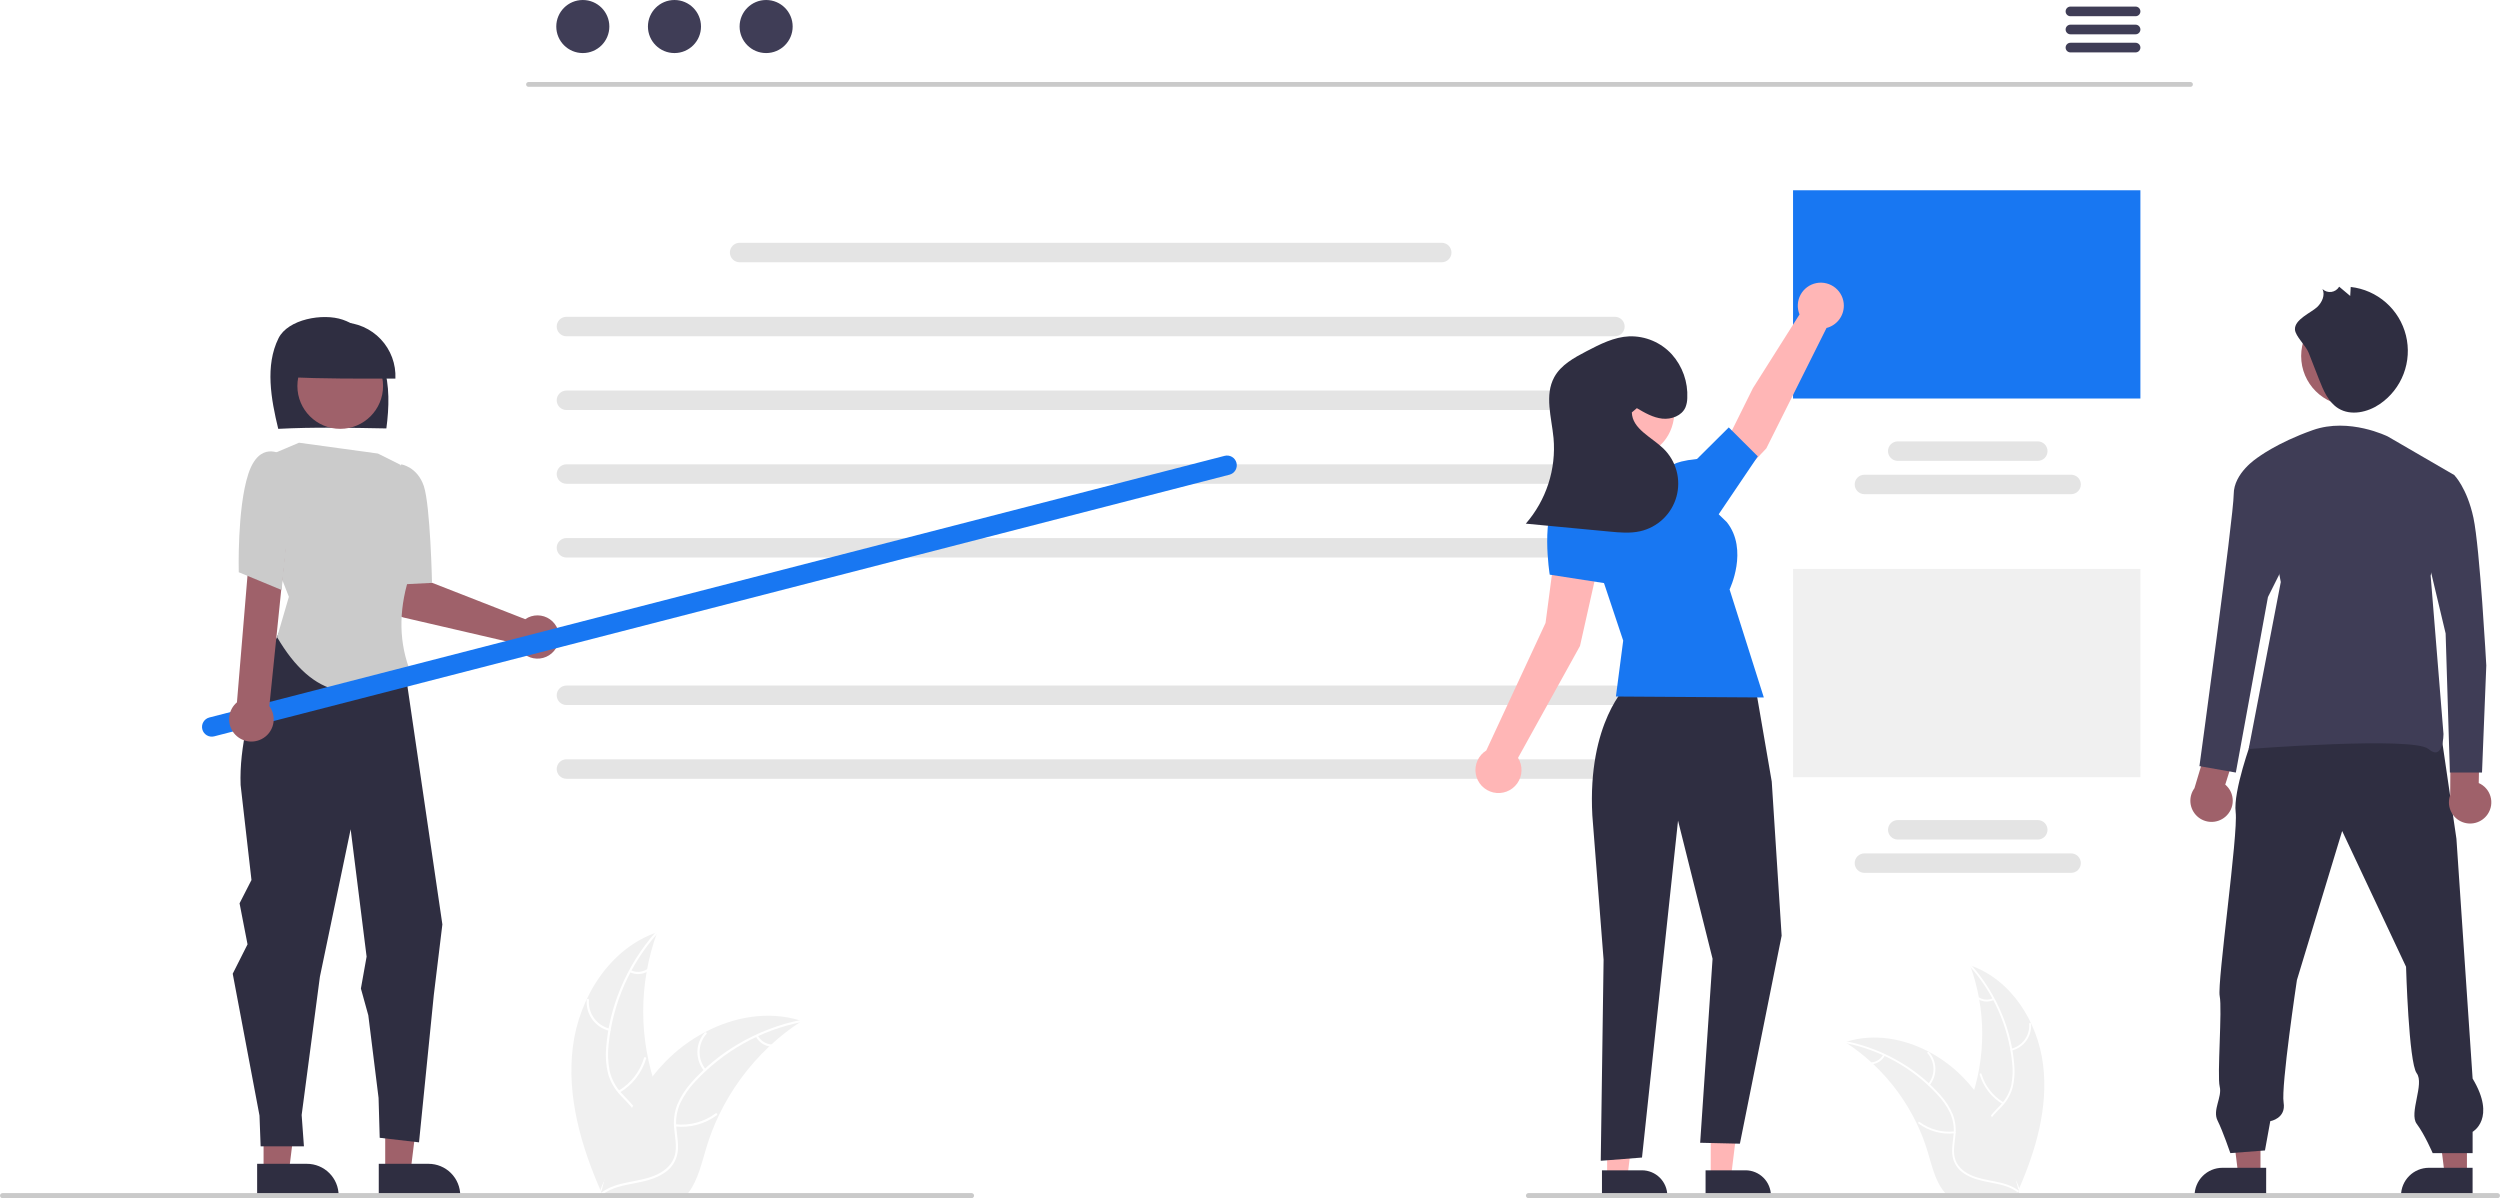 <svg width="1206" height="578" viewBox="0 0 1206 578" fill="none" xmlns="http://www.w3.org/2000/svg">
<rect x="0" y="0" width="1206" height="578" fill="#808080" stroke="none"/>
<g clip-path="url(#clip0_308_236)">
<rect width="1206" height="578" fill="white"/>
<path d="M276.328 505.117C279.311 481.133 294.176 457.501 317.051 449.696C308.029 474.383 308.031 501.464 317.056 526.149C320.571 535.657 325.471 545.865 322.164 555.447C320.107 561.41 315.075 565.971 309.449 568.824C303.823 571.676 297.58 573.035 291.415 574.367L290.201 575.371C280.414 553.272 273.345 529.101 276.328 505.117Z" fill="#F0F0F0"/>
<path d="M317.277 450.15C303.956 465.075 295.677 483.818 293.615 503.716C293.095 507.992 293.252 512.323 294.081 516.55C295.021 520.641 297.04 524.406 299.928 527.454C302.563 530.349 305.595 533.005 307.48 536.491C308.419 538.29 308.967 540.266 309.088 542.291C309.209 544.316 308.901 546.344 308.183 548.242C306.519 553.017 303.237 556.908 299.896 560.603C296.186 564.705 292.268 568.907 290.691 574.345C290.5 575.004 289.489 574.669 289.68 574.011C292.423 564.549 301.608 559.175 305.989 550.654C308.033 546.677 308.89 542.061 306.974 537.863C305.299 534.193 302.175 531.451 299.482 528.542C296.621 525.611 294.522 522.023 293.367 518.094C292.326 513.923 292.002 509.605 292.409 505.325C293.173 495.676 295.449 486.206 299.154 477.264C303.326 467.034 309.217 457.594 316.573 449.351C317.028 448.841 317.73 449.643 317.277 450.15L317.277 450.15Z" fill="white"/>
<path d="M293.902 497.27C290.61 496.471 287.709 494.528 285.718 491.788C283.727 489.047 282.774 485.689 283.031 482.311C283.085 481.628 284.15 481.68 284.095 482.364C283.85 485.509 284.738 488.638 286.597 491.185C288.457 493.733 291.166 495.533 294.235 496.258C294.902 496.417 294.565 497.428 293.902 497.27Z" fill="white"/>
<path d="M298.399 526.162C304.344 522.612 308.733 516.952 310.69 510.31C310.883 509.652 311.895 509.987 311.702 510.644C309.652 517.552 305.073 523.433 298.878 527.113C298.287 527.463 297.811 526.51 298.399 526.162Z" fill="white"/>
<path d="M304.314 468.043C305.523 468.618 306.856 468.883 308.193 468.815C309.53 468.747 310.83 468.348 311.974 467.654C312.56 467.297 313.036 468.25 312.454 468.606C311.185 469.367 309.75 469.805 308.273 469.884C306.795 469.962 305.322 469.677 303.98 469.055C303.849 469.007 303.74 468.91 303.677 468.785C303.615 468.66 303.602 468.516 303.641 468.382C303.686 468.248 303.782 468.138 303.908 468.074C304.034 468.011 304.18 468 304.314 468.043V468.043Z" fill="white"/>
<path d="M386.777 492.535C386.417 492.768 386.058 493.002 385.698 493.245C380.88 496.413 376.328 499.967 372.086 503.872C371.753 504.168 371.42 504.474 371.097 504.78C360.977 514.296 352.713 525.609 346.723 538.142C344.344 543.132 342.349 548.295 340.753 553.588C338.55 560.897 336.743 568.997 332.383 574.975C331.935 575.604 331.448 576.205 330.926 576.773H291.52C291.43 576.728 291.34 576.692 291.25 576.647L289.677 576.719C289.74 576.441 289.812 576.153 289.875 575.874C289.911 575.712 289.956 575.551 289.992 575.389C290.018 575.281 290.046 575.173 290.064 575.074C290.072 575.038 290.082 575.002 290.09 574.975C290.108 574.876 290.135 574.786 290.153 574.697C290.549 573.087 290.957 571.478 291.376 569.869C291.376 569.86 291.376 569.86 291.385 569.851C294.464 557.558 298.991 545.674 304.871 534.447C305.051 534.115 305.231 533.773 305.429 533.44C308.151 528.471 311.275 523.732 314.77 519.272C316.691 516.836 318.735 514.498 320.893 512.268C326.479 506.518 332.935 501.682 340.025 497.938C354.158 490.476 370.521 487.617 385.626 492.175C386.012 492.292 386.39 492.409 386.777 492.535Z" fill="#F0F0F0"/>
<path d="M386.688 493.035C367.065 496.932 349.169 506.913 335.542 521.559C332.552 524.66 330.07 528.213 328.187 532.087C326.474 535.92 325.82 540.141 326.29 544.313C326.651 548.211 327.472 552.157 326.879 556.075C326.546 558.077 325.793 559.985 324.67 561.675C323.548 563.365 322.081 564.798 320.365 565.881C316.161 568.691 311.198 569.823 306.306 570.762C300.874 571.803 295.216 572.799 290.682 576.192C290.133 576.603 289.527 575.727 290.076 575.316C297.963 569.414 308.532 570.652 317.161 566.485C321.187 564.541 324.651 561.372 325.649 556.867C326.521 552.927 325.678 548.857 325.279 544.913C324.76 540.851 325.243 536.723 326.688 532.89C328.368 528.933 330.709 525.29 333.611 522.118C340.03 514.873 347.549 508.682 355.892 503.773C365.382 498.117 375.77 494.126 386.606 491.973C387.277 491.84 387.354 492.903 386.688 493.035V493.035Z" fill="white"/>
<path d="M339.652 516.585C337.505 513.965 336.359 510.667 336.419 507.281C336.479 503.894 337.741 500.639 339.98 498.097C340.434 497.584 341.253 498.266 340.797 498.78C338.708 501.143 337.533 504.176 337.484 507.329C337.435 510.483 338.514 513.551 340.528 515.978C340.965 516.506 340.087 517.11 339.652 516.585V516.585Z" fill="white"/>
<path d="M325.847 542.36C332.731 543.105 339.644 541.229 345.206 537.104C345.756 536.695 346.362 537.571 345.812 537.979C340.016 542.261 332.819 544.2 325.657 543.409C324.974 543.333 325.168 542.285 325.847 542.36V542.36Z" fill="white"/>
<path d="M365.564 499.518C366.183 500.704 367.088 501.719 368.196 502.469C369.305 503.22 370.582 503.684 371.914 503.819C372.598 503.886 372.403 504.934 371.724 504.867C370.253 504.711 368.843 504.197 367.616 503.37C366.39 502.544 365.384 501.429 364.688 500.124C364.612 500.007 364.584 499.865 364.609 499.727C364.634 499.589 364.71 499.466 364.823 499.383C364.939 499.303 365.082 499.273 365.221 499.298C365.36 499.323 365.483 499.402 365.564 499.518V499.518Z" fill="white"/>
<path d="M985.583 513.599C983.004 492.864 970.153 472.434 950.378 465.687C958.177 487.028 958.175 510.441 950.373 531.781C947.334 540.001 943.098 548.826 945.957 557.11C947.735 562.264 952.086 566.208 956.949 568.674C961.813 571.14 967.21 572.315 972.54 573.467L973.589 574.334C982.05 555.229 988.162 534.333 985.583 513.599Z" fill="#F0F0F0"/>
<path d="M950.181 466.079C961.698 478.982 968.856 495.185 970.638 512.388C971.088 516.084 970.952 519.829 970.235 523.483C969.422 527.02 967.676 530.275 965.18 532.909C962.902 535.412 960.281 537.709 958.651 540.722C957.84 542.277 957.366 543.986 957.261 545.736C957.156 547.487 957.423 549.24 958.043 550.881C959.482 555.009 962.319 558.373 965.208 561.567C968.415 565.113 971.802 568.746 973.165 573.447C973.33 574.017 974.205 573.727 974.04 573.158C971.668 564.979 963.727 560.333 959.941 552.966C958.174 549.528 957.432 545.537 959.089 541.908C960.537 538.735 963.237 536.365 965.566 533.85C968.039 531.316 969.854 528.215 970.852 524.817C971.752 521.211 972.032 517.479 971.68 513.779C971.02 505.437 969.053 497.25 965.849 489.519C962.243 480.676 957.15 472.514 950.791 465.388C950.397 464.947 949.79 465.641 950.181 466.079H950.181Z" fill="white"/>
<path d="M970.39 506.815C973.236 506.124 975.743 504.444 977.465 502.075C979.186 499.706 980.01 496.803 979.788 493.883C979.741 493.292 978.821 493.338 978.868 493.929C979.079 496.648 978.312 499.352 976.705 501.555C975.097 503.757 972.755 505.313 970.101 505.941C969.525 506.078 969.817 506.951 970.39 506.815Z" fill="white"/>
<path d="M966.502 531.792C961.362 528.723 957.568 523.83 955.876 518.088C955.709 517.519 954.835 517.809 955.002 518.377C956.774 524.349 960.733 529.433 966.088 532.614C966.599 532.917 967.01 532.093 966.502 531.792V531.792Z" fill="white"/>
<path d="M961.388 481.548C960.343 482.045 959.191 482.274 958.035 482.215C956.879 482.157 955.756 481.812 954.766 481.212C954.259 480.903 953.848 481.727 954.352 482.034C955.448 482.692 956.689 483.072 957.966 483.139C959.243 483.207 960.517 482.961 961.677 482.423C961.791 482.381 961.884 482.298 961.939 482.19C961.993 482.082 962.004 481.957 961.97 481.841C961.931 481.725 961.848 481.63 961.74 481.575C961.631 481.52 961.504 481.511 961.389 481.548L961.388 481.548Z" fill="white"/>
<path d="M890.098 502.721C890.409 502.923 890.72 503.125 891.031 503.335C895.196 506.074 899.132 509.146 902.799 512.522C903.086 512.778 903.374 513.043 903.654 513.307C912.402 521.534 919.547 531.314 924.725 542.149C926.782 546.463 928.507 550.927 929.886 555.502C931.791 561.821 933.353 568.823 937.123 573.992C937.51 574.536 937.93 575.055 938.382 575.546H972.449C972.527 575.508 972.604 575.476 972.682 575.438L974.042 575.5C973.988 575.259 973.926 575.01 973.871 574.769C973.84 574.629 973.801 574.489 973.77 574.349C973.747 574.256 973.724 574.163 973.708 574.077C973.701 574.046 973.693 574.015 973.685 573.992C973.669 573.906 973.646 573.829 973.63 573.751C973.288 572.36 972.936 570.969 972.573 569.577C972.573 569.57 972.573 569.57 972.566 569.562C969.903 558.934 965.99 548.66 960.907 538.955C960.751 538.667 960.596 538.372 960.425 538.085C958.071 533.788 955.37 529.692 952.349 525.836C950.688 523.729 948.921 521.709 947.056 519.781C942.226 514.81 936.645 510.629 930.516 507.392C918.297 500.941 904.151 498.47 891.093 502.41C890.759 502.511 890.432 502.612 890.098 502.721Z" fill="#F0F0F0"/>
<path d="M890.175 503.154C907.139 506.523 922.611 515.151 934.392 527.813C936.976 530.494 939.122 533.566 940.75 536.915C942.23 540.228 942.797 543.878 942.389 547.484C942.077 550.854 941.368 554.266 941.881 557.653C942.169 559.383 942.82 561.033 943.79 562.493C944.761 563.954 946.029 565.194 947.512 566.13C951.146 568.559 955.437 569.538 959.667 570.349C964.362 571.25 969.254 572.111 973.173 575.044C973.648 575.399 974.172 574.642 973.698 574.287C966.879 569.184 957.741 570.255 950.282 566.653C946.802 564.972 943.806 562.232 942.944 558.337C942.19 554.931 942.919 551.413 943.264 548.003C943.713 544.491 943.295 540.922 942.046 537.609C940.594 534.188 938.57 531.039 936.061 528.296C930.511 522.033 924.011 516.681 916.799 512.437C908.594 507.547 899.614 504.097 890.246 502.235C889.666 502.12 889.599 503.039 890.175 503.154V503.154Z" fill="white"/>
<path d="M930.838 523.513C932.694 521.248 933.685 518.397 933.633 515.469C933.581 512.541 932.49 509.727 930.555 507.53C930.162 507.086 929.454 507.676 929.848 508.12C931.654 510.163 932.67 512.785 932.713 515.511C932.755 518.238 931.822 520.89 930.081 522.988C929.703 523.445 930.462 523.967 930.838 523.513V523.513Z" fill="white"/>
<path d="M942.773 545.796C936.821 546.44 930.845 544.818 926.037 541.252C925.561 540.898 925.037 541.656 925.513 542.009C930.523 545.71 936.745 547.386 942.937 546.702C943.527 546.637 943.36 545.731 942.773 545.796H942.773Z" fill="white"/>
<path d="M908.437 508.758C907.902 509.784 907.12 510.661 906.161 511.31C905.203 511.959 904.099 512.36 902.947 512.477C902.356 512.535 902.525 513.441 903.112 513.383C904.383 513.248 905.603 512.804 906.663 512.089C907.723 511.374 908.592 510.411 909.194 509.282C909.26 509.181 909.285 509.058 909.263 508.939C909.241 508.82 909.175 508.714 909.078 508.642C908.977 508.573 908.854 508.546 908.734 508.568C908.614 508.59 908.507 508.658 908.437 508.758H908.437Z" fill="white"/>
<path d="M1056.69 41.888H254.955C254.647 41.888 254.351 41.765 254.133 41.547C253.914 41.329 253.792 41.033 253.792 40.724C253.792 40.416 253.914 40.12 254.133 39.902C254.351 39.684 254.647 39.561 254.955 39.561H1056.69C1057 39.561 1057.3 39.684 1057.51 39.902C1057.73 40.12 1057.85 40.416 1057.85 40.724C1057.85 41.033 1057.73 41.329 1057.51 41.547C1057.3 41.765 1057 41.888 1056.69 41.888V41.888Z" fill="#CACACA"/>
<path d="M281.146 25.598C288.215 25.598 293.946 19.868 293.946 12.799C293.946 5.73 288.215 0 281.146 0C274.077 0 268.346 5.73 268.346 12.799C268.346 19.868 274.077 25.598 281.146 25.598Z" fill="#3F3D56"/>
<path d="M325.364 25.598C332.433 25.598 338.163 19.868 338.163 12.799C338.163 5.73 332.433 0 325.364 0C318.294 0 312.564 5.73 312.564 12.799C312.564 19.868 318.294 25.598 325.364 25.598Z" fill="#3F3D56"/>
<path d="M369.581 25.598C376.651 25.598 382.381 19.868 382.381 12.799C382.381 5.73 376.651 0 369.581 0C362.512 0 356.781 5.73 356.781 12.799C356.781 19.868 362.512 25.598 369.581 25.598Z" fill="#3F3D56"/>
<path d="M1030.2 7.829H998.78C998.163 7.829 997.571 7.584 997.135 7.147C996.698 6.711 996.453 6.119 996.453 5.502C996.453 4.884 996.698 4.293 997.135 3.856C997.571 3.42 998.163 3.175 998.78 3.175H1030.2C1030.5 3.174 1030.81 3.234 1031.09 3.35C1031.37 3.467 1031.63 3.638 1031.85 3.854C1032.06 4.07 1032.24 4.327 1032.35 4.61C1032.47 4.893 1032.53 5.196 1032.53 5.502C1032.53 5.808 1032.47 6.111 1032.35 6.393C1032.24 6.676 1032.06 6.933 1031.85 7.149C1031.63 7.365 1031.37 7.537 1031.09 7.653C1030.81 7.77 1030.5 7.829 1030.2 7.829H1030.2Z" fill="#3F3D56"/>
<path d="M1030.2 16.555H998.78C998.163 16.555 997.571 16.31 997.135 15.874C996.698 15.438 996.453 14.846 996.453 14.228C996.453 13.611 996.698 13.019 997.135 12.583C997.571 12.146 998.163 11.901 998.78 11.901H1030.2C1030.82 11.901 1031.41 12.146 1031.84 12.583C1032.28 13.019 1032.53 13.611 1032.53 14.228C1032.53 14.846 1032.28 15.438 1031.84 15.874C1031.41 16.31 1030.82 16.555 1030.2 16.555H1030.2Z" fill="#3F3D56"/>
<path d="M1030.2 25.282H998.78C998.163 25.282 997.571 25.037 997.135 24.601C996.698 24.164 996.453 23.572 996.453 22.955C996.453 22.338 996.698 21.746 997.135 21.309C997.571 20.873 998.163 20.628 998.78 20.628H1030.2C1030.5 20.627 1030.81 20.687 1031.09 20.803C1031.37 20.92 1031.63 21.091 1031.85 21.308C1032.06 21.524 1032.24 21.781 1032.35 22.063C1032.47 22.346 1032.53 22.649 1032.53 22.955C1032.53 23.261 1032.47 23.564 1032.35 23.847C1032.24 24.13 1032.06 24.386 1031.85 24.602C1031.63 24.819 1031.37 24.99 1031.09 25.107C1030.81 25.223 1030.5 25.283 1030.2 25.282H1030.2Z" fill="#3F3D56"/>
<path d="M1032.53 91.784H864.964V192.242H1032.53V91.784Z" fill="#1877F2"/>
<path d="M999.096 238.392H899.397C898.153 238.39 896.96 237.894 896.081 237.014C895.202 236.133 894.708 234.94 894.708 233.696C894.708 232.452 895.202 231.259 896.081 230.378C896.96 229.498 898.153 229.002 899.397 229H999.096C1000.34 229 1001.54 229.495 1002.42 230.376C1003.3 231.256 1003.79 232.451 1003.79 233.696C1003.79 234.941 1003.3 236.136 1002.42 237.016C1001.54 237.897 1000.34 238.392 999.096 238.392Z" fill="#E4E4E4"/>
<path d="M983.021 222.318H915.472C914.854 222.319 914.243 222.198 913.672 221.963C913.102 221.727 912.583 221.381 912.146 220.945C911.709 220.509 911.363 219.991 911.126 219.421C910.89 218.851 910.768 218.24 910.768 217.622C910.768 217.005 910.89 216.394 911.126 215.824C911.363 215.253 911.709 214.735 912.146 214.299C912.583 213.863 913.102 213.517 913.672 213.282C914.243 213.046 914.854 212.926 915.472 212.927H983.021C983.638 212.926 984.25 213.046 984.821 213.282C985.391 213.517 985.91 213.863 986.347 214.299C986.783 214.735 987.13 215.253 987.366 215.824C987.603 216.394 987.725 217.005 987.725 217.622C987.725 218.24 987.603 218.851 987.366 219.421C987.13 219.991 986.783 220.509 986.347 220.945C985.91 221.381 985.391 221.727 984.821 221.963C984.25 222.198 983.638 222.319 983.021 222.318Z" fill="#E4E4E4"/>
<path d="M1032.53 274.462H864.964V374.92H1032.53V274.462Z" fill="#F0F0F0"/>
<path d="M999.096 421.07H899.397C898.152 421.07 896.957 420.575 896.077 419.695C895.196 418.814 894.701 417.62 894.701 416.374C894.701 415.129 895.196 413.935 896.077 413.054C896.957 412.173 898.152 411.679 899.397 411.679H999.096C1000.34 411.679 1001.54 412.173 1002.42 413.054C1003.3 413.935 1003.79 415.129 1003.79 416.374C1003.79 417.62 1003.3 418.814 1002.42 419.695C1001.54 420.575 1000.34 421.07 999.096 421.07V421.07Z" fill="#E4E4E4"/>
<path d="M983.021 404.996H915.472C914.226 404.996 913.032 404.502 912.151 403.621C911.27 402.74 910.776 401.546 910.776 400.301C910.776 399.055 911.27 397.861 912.151 396.98C913.032 396.1 914.226 395.605 915.472 395.605H983.021C984.267 395.605 985.461 396.1 986.342 396.98C987.222 397.861 987.717 399.055 987.717 400.301C987.717 401.546 987.222 402.74 986.342 403.621C985.461 404.502 984.267 404.996 983.021 404.996Z" fill="#E4E4E4"/>
<path d="M779.04 162.218H273.251C272.006 162.218 270.812 161.723 269.931 160.843C269.05 159.962 268.555 158.768 268.555 157.522C268.555 156.277 269.05 155.082 269.931 154.202C270.812 153.321 272.006 152.827 273.251 152.827H779.04C780.285 152.827 781.479 153.321 782.36 154.202C783.241 155.082 783.736 156.277 783.736 157.522C783.736 158.768 783.241 159.962 782.36 160.843C781.479 161.723 780.285 162.218 779.04 162.218V162.218Z" fill="#E4E4E4"/>
<path d="M779.04 197.795H273.251C272.006 197.795 270.812 197.3 269.931 196.419C269.05 195.539 268.555 194.344 268.555 193.099C268.555 191.854 269.05 190.659 269.931 189.779C270.812 188.898 272.006 188.403 273.251 188.403H779.04C780.285 188.403 781.479 188.898 782.36 189.779C783.241 190.659 783.736 191.854 783.736 193.099C783.736 194.344 783.241 195.539 782.36 196.419C781.479 197.3 780.285 197.795 779.04 197.795V197.795Z" fill="#E4E4E4"/>
<path d="M779.04 233.372H273.251C272.006 233.372 270.812 232.877 269.931 231.996C269.05 231.116 268.555 229.921 268.555 228.676C268.555 227.431 269.05 226.236 269.931 225.356C270.812 224.475 272.006 223.98 273.251 223.98H779.04C780.285 223.98 781.479 224.475 782.36 225.356C783.241 226.236 783.736 227.431 783.736 228.676C783.736 229.921 783.241 231.116 782.36 231.996C781.479 232.877 780.285 233.372 779.04 233.372V233.372Z" fill="#E4E4E4"/>
<path d="M779.04 268.948H273.251C272.006 268.948 270.812 268.454 269.931 267.573C269.05 266.692 268.555 265.498 268.555 264.253C268.555 263.007 269.05 261.813 269.931 260.932C270.812 260.052 272.006 259.557 273.251 259.557H779.04C780.285 259.557 781.479 260.052 782.36 260.932C783.241 261.813 783.736 263.007 783.736 264.253C783.736 265.498 783.241 266.692 782.36 267.573C781.479 268.454 780.285 268.948 779.04 268.948V268.948Z" fill="#E4E4E4"/>
<path d="M779.04 340.102H273.251C272.006 340.102 270.812 339.607 269.931 338.727C269.05 337.846 268.555 336.652 268.555 335.406C268.555 334.161 269.05 332.967 269.931 332.086C270.812 331.205 272.006 330.711 273.251 330.711H779.04C780.285 330.711 781.479 331.205 782.36 332.086C783.241 332.967 783.736 334.161 783.736 335.406C783.736 336.652 783.241 337.846 782.36 338.727C781.479 339.607 780.285 340.102 779.04 340.102V340.102Z" fill="#E4E4E4"/>
<path d="M779.04 375.679H273.251C272.006 375.679 270.812 375.184 269.931 374.304C269.05 373.423 268.555 372.229 268.555 370.983C268.555 369.738 269.05 368.543 269.931 367.663C270.812 366.782 272.006 366.287 273.251 366.287H779.04C780.285 366.287 781.479 366.782 782.36 367.663C783.241 368.543 783.736 369.738 783.736 370.983C783.736 372.229 783.241 373.423 782.36 374.304C781.479 375.184 780.285 375.679 779.04 375.679V375.679Z" fill="#E4E4E4"/>
<path d="M695.488 126.516H356.803C356.186 126.517 355.574 126.396 355.004 126.16C354.433 125.925 353.915 125.579 353.478 125.143C353.041 124.707 352.694 124.189 352.458 123.619C352.221 123.049 352.1 122.437 352.1 121.82C352.1 121.203 352.221 120.591 352.458 120.021C352.694 119.451 353.041 118.933 353.478 118.497C353.915 118.061 354.433 117.715 355.004 117.48C355.574 117.244 356.186 117.123 356.803 117.124H695.488C696.105 117.123 696.717 117.244 697.287 117.48C697.858 117.715 698.376 118.061 698.813 118.497C699.25 118.933 699.597 119.451 699.833 120.021C700.07 120.591 700.191 121.203 700.191 121.82C700.191 122.437 700.07 123.049 699.833 123.619C699.597 124.189 699.25 124.707 698.813 125.143C698.376 125.579 697.858 125.925 697.287 126.16C696.717 126.396 696.105 126.517 695.488 126.516V126.516Z" fill="#E4E4E4"/>
<path d="M825.261 567.746H835.039L839.691 530.03L825.26 530.031L825.261 567.746Z" fill="#FFB6B6"/>
<path d="M822.767 564.554L842.024 564.553H842.025C845.28 564.553 848.401 565.846 850.703 568.147C853.004 570.449 854.297 573.57 854.298 576.824V577.223L822.767 577.224L822.767 564.554Z" fill="#2F2E41"/>
<path d="M775.281 567.746H785.059L789.712 530.03L775.279 530.031L775.281 567.746Z" fill="#FFB6B6"/>
<path d="M772.787 564.554L792.044 564.553H792.045C795.3 564.553 798.421 565.846 800.723 568.147C803.024 570.449 804.317 573.57 804.318 576.824V577.223L772.787 577.224L772.787 564.554Z" fill="#2F2E41"/>
<path d="M889.469 147.463C889.469 145.822 889.106 144.201 888.406 142.717C887.705 141.232 886.684 139.922 885.416 138.88C884.149 137.837 882.666 137.089 881.074 136.688C879.483 136.287 877.822 136.244 876.212 136.562C874.602 136.88 873.082 137.55 871.762 138.526C870.442 139.501 869.354 140.757 868.578 142.202C867.801 143.648 867.354 145.248 867.27 146.887C867.186 148.526 867.466 150.163 868.09 151.681L845.618 187.233L831.629 215.424L843.173 225.669L852.057 216.32L881.113 158.212C883.501 157.602 885.619 156.215 887.132 154.269C888.645 152.322 889.467 149.928 889.469 147.463V147.463Z" fill="#FFB6B6"/>
<path d="M772.848 264.076L750.821 260.663L745.574 300.51L716.985 362.027C715.12 363.189 713.642 364.878 712.737 366.88C711.832 368.882 711.541 371.108 711.9 373.275C712.26 375.443 713.254 377.455 714.757 379.058C716.26 380.661 718.205 381.782 720.345 382.28C722.485 382.777 724.724 382.63 726.781 381.855C728.837 381.08 730.617 379.714 731.897 377.927C733.176 376.141 733.897 374.016 733.969 371.82C734.041 369.624 733.46 367.456 732.3 365.59L762.191 311.617L772.848 264.076Z" fill="#FFB6B6"/>
<path d="M785.055 330.458C785.055 330.458 765.685 348.369 768.146 393.405L773.572 462.978L772.204 559.961L792.1 558.398L809.481 395.868L826.141 462.504L820.16 551.271L839.325 551.716L859.461 451.398L854.688 377.036L846.671 330.458H785.055Z" fill="#2F2E41"/>
<path d="M805.779 225.575L759.501 238.532L783.032 309.03L779.514 335.999L850.869 336.461L834.344 284.333C834.344 284.333 843.617 265.264 833.028 251.898L805.779 225.575Z" fill="#1877F2"/>
<path d="M800.225 236.681L805.779 225.575C805.779 225.575 805.599 222.784 818.647 221.403L833.956 206.188L847.969 220.153L824.29 255.191L800.225 236.681Z" fill="#1877F2"/>
<path d="M778.012 247.787C778.012 247.787 761.352 229.277 752.097 238.532C742.841 247.787 747.587 277.216 747.587 277.216L776.414 281.689L778.012 247.787Z" fill="#1877F2"/>
<path d="M786.462 176.635C814.835 176.763 814.832 219.9 786.461 220.023C758.09 219.896 758.092 176.759 786.462 176.635Z" fill="#FFB6B6"/>
<path d="M789.621 196.895C793.456 199.154 797.441 201.463 801.865 201.948C806.29 202.432 811.299 200.57 813.074 196.489C813.629 195.075 813.923 193.572 813.943 192.053C814.332 184.302 811.65 176.71 806.478 170.923C803.883 168.087 800.706 165.843 797.164 164.346C793.623 162.849 789.8 162.133 785.957 162.247C778.626 162.566 771.851 166.036 765.346 169.431C759.364 172.552 753.047 175.992 749.797 181.906C744.98 190.668 748.491 201.396 749.427 211.351C750.083 218.774 749.237 226.253 746.94 233.341C744.642 240.43 740.939 246.983 736.053 252.61L776.421 256.434C781.334 256.9 786.343 257.36 791.159 256.284C795.314 255.356 799.14 253.32 802.23 250.392C805.319 247.463 807.558 243.752 808.707 239.654C809.856 235.555 809.873 231.221 808.756 227.113C807.639 223.006 805.43 219.277 802.363 216.325C796.633 210.809 787.418 206.904 787.192 198.953" fill="#2F2E41"/>
<path d="M1090.46 566.843H1079.75L1074.66 525.535H1090.46L1090.46 566.843Z" fill="#9F616A"/>
<path d="M1093.19 577.224L1058.66 577.223V576.786C1058.66 573.222 1060.08 569.803 1062.6 567.283C1065.12 564.762 1068.54 563.346 1072.1 563.346H1072.1L1093.2 563.347L1093.19 577.224Z" fill="#2F2E41"/>
<path d="M1190.05 566.843H1179.34L1174.25 525.535H1190.05L1190.05 566.843Z" fill="#9F616A"/>
<path d="M1192.78 577.224L1158.25 577.223V576.786C1158.25 573.222 1159.67 569.803 1162.19 567.283C1164.71 564.762 1168.13 563.346 1171.69 563.346H1171.69L1192.78 563.347L1192.78 577.224Z" fill="#2F2E41"/>
<path d="M1086.19 357.214C1086.19 357.214 1077.2 381.614 1078.49 391.887C1079.77 402.16 1069.5 474.075 1070.78 480.496C1072.07 486.917 1069.5 519.021 1070.78 524.158C1072.07 529.294 1067.18 535.43 1069.75 540.567C1072.32 545.703 1075.92 556.262 1075.92 556.262L1092.62 554.978L1095.18 540.852C1095.18 540.852 1102.89 539.568 1101.61 531.863C1100.32 524.158 1108.03 472.791 1108.03 472.791L1129.86 400.876L1160.68 466.37C1160.68 466.37 1161.97 512.6 1165.82 517.737C1169.67 522.874 1161.97 537 1165.82 542.136C1169.67 547.273 1173.52 556.262 1173.52 556.262H1192.79V545.989C1192.79 545.989 1204.35 539.568 1192.79 520.305L1184.98 404.624L1177.27 351.973L1086.19 357.214Z" fill="#2F2E41"/>
<path d="M1134.07 195.741C1147.32 195.741 1158.06 185.002 1158.06 171.755C1158.06 158.509 1147.32 147.77 1134.07 147.77C1120.82 147.77 1110.08 158.509 1110.08 171.755C1110.08 185.002 1120.82 195.741 1134.07 195.741Z" fill="#A0616A"/>
<path d="M1113.66 170.101C1115.35 174.425 1117.04 178.749 1118.73 183.073C1120.82 188.389 1123.2 194.077 1128.08 197.043C1134.1 200.706 1142.14 198.92 1147.97 194.952C1153.21 191.384 1157.23 186.297 1159.49 180.376C1161.76 174.455 1162.15 167.983 1160.63 161.829C1159.11 155.675 1155.74 150.134 1150.98 145.951C1146.21 141.767 1140.28 139.141 1133.99 138.426L1133.74 142.768L1128.42 138.302C1128.02 138.978 1127.48 139.556 1126.83 139.993C1126.18 140.429 1125.44 140.713 1124.67 140.823C1123.89 140.932 1123.1 140.865 1122.36 140.625C1121.61 140.386 1120.93 139.981 1120.36 139.441C1121.76 142.342 1120.15 145.88 1117.82 148.103C1114.95 150.833 1106.75 154.114 1107.09 158.994C1107.32 162.251 1112.34 166.725 1113.66 170.101Z" fill="#2F2E41"/>
<path d="M1200.1 392.694C1200.92 391.461 1201.47 390.061 1201.7 388.594C1201.92 387.127 1201.83 385.628 1201.41 384.202C1201 382.776 1200.27 381.459 1199.29 380.343C1198.32 379.227 1197.1 378.339 1195.74 377.742L1196.22 354.539L1182.19 350.808L1181.98 383.585C1181.12 385.935 1181.16 388.516 1182.09 390.839C1183.01 393.162 1184.76 395.065 1186.99 396.188C1189.22 397.31 1191.79 397.575 1194.21 396.931C1196.62 396.287 1198.72 394.78 1200.1 392.694V392.694Z" fill="#9F616A"/>
<path d="M1151.89 210.565C1151.89 210.565 1133.3 201.271 1115.74 207.467C1098.19 213.662 1088.9 220.891 1088.9 220.891L1100.25 280.781L1084.76 361.324C1084.76 361.324 1164.28 355.128 1171.51 361.324C1178.74 367.519 1178.74 354.096 1178.74 354.096L1172.54 277.683L1183.9 229.151L1151.89 210.565Z" fill="#3F3D56"/>
<path d="M1073.44 394.068C1074.57 393.117 1075.49 391.927 1076.12 390.582C1076.75 389.238 1077.08 387.772 1077.08 386.287C1077.08 384.802 1076.76 383.335 1076.13 381.989C1075.51 380.643 1074.59 379.45 1073.46 378.495L1080.43 356.36L1068.01 348.841L1058.6 380.239C1057.12 382.255 1056.44 384.743 1056.67 387.232C1056.91 389.721 1058.05 392.037 1059.88 393.742C1061.7 395.446 1064.09 396.421 1066.59 396.481C1069.09 396.542 1071.53 395.683 1073.44 394.068V394.068Z" fill="#9F616A"/>
<path d="M1096.12 220.891H1088.9C1088.9 220.891 1077.54 228.119 1077.54 238.445C1077.54 248.771 1061.01 369.585 1061.01 369.585L1078.57 372.682L1094.06 288.009L1105.42 265.292L1096.12 220.891Z" fill="#3F3D56"/>
<path d="M1164.28 229.151H1183.9C1183.9 229.151 1190.1 235.347 1193.19 249.803C1196.29 264.26 1199.39 321.053 1199.39 321.053L1197.32 372.682H1181.83L1179.77 305.564L1169.44 262.195L1164.28 229.151Z" fill="#3F3D56"/>
<path d="M254.795 297.868C254.3 298.108 253.824 298.387 253.373 298.701L207.437 280.746L205.617 268.905L187.385 269.316L188.571 290.593C188.667 292.312 189.318 293.954 190.426 295.271C191.534 296.589 193.04 297.511 194.717 297.9L249.376 310.58C250.044 312.592 251.308 314.353 253.001 315.629C254.694 316.904 256.735 317.635 258.853 317.722C260.971 317.81 263.066 317.25 264.858 316.118C266.651 314.987 268.056 313.336 268.887 311.386C269.719 309.436 269.937 307.279 269.512 305.202C269.088 303.125 268.041 301.227 266.511 299.759C264.981 298.292 263.041 297.325 260.948 296.987C258.855 296.649 256.709 296.957 254.795 297.868H254.795Z" fill="#9F616A"/>
<path d="M185.826 565.407L198.018 565.405L203.818 518.381H185.823L185.826 565.407Z" fill="#9F616A"/>
<path d="M182.716 561.426L206.727 561.425H206.728C210.786 561.425 214.678 563.037 217.547 565.907C220.417 568.776 222.029 572.668 222.029 576.726V577.223L182.716 577.224L182.716 561.426Z" fill="#2F2E41"/>
<path d="M127.15 565.407L139.343 565.405L145.143 518.381H127.149L127.15 565.407Z" fill="#9F616A"/>
<path d="M124.041 561.426L148.052 561.425H148.053C152.111 561.425 156.003 563.037 158.872 565.907C161.742 568.776 163.354 572.668 163.354 576.726V577.223L124.041 577.224L124.041 561.426Z" fill="#2F2E41"/>
<path d="M134.22 206.878C130.748 192.542 127.806 176.372 134.355 163.168C138.898 154.007 155.707 150.922 165.342 154.222C174.978 157.523 181.944 166.477 185.008 176.24C188.072 186.004 187.716 196.524 186.381 206.674C168.66 206.333 150.939 205.993 134.22 206.878Z" fill="#2F2E41"/>
<path d="M164.125 206.874C175.538 206.874 184.789 197.623 184.789 186.211C184.789 174.799 175.538 165.547 164.125 165.547C152.712 165.547 143.46 174.799 143.46 186.211C143.46 197.623 152.712 206.874 164.125 206.874Z" fill="#9F616A"/>
<path d="M138.863 181.954C138.797 178.477 139.431 175.021 140.727 171.793C142.023 168.565 143.955 165.631 146.408 163.164C148.861 160.698 151.784 158.749 155.005 157.435C158.225 156.12 161.677 155.467 165.156 155.512C168.634 155.558 172.067 156.303 175.252 157.702C178.437 159.101 181.308 161.125 183.695 163.656C186.082 166.186 187.935 169.171 189.146 172.431C190.357 175.692 190.899 179.163 190.742 182.638C173.055 182.676 155.368 182.713 138.863 181.954Z" fill="#2F2E41"/>
<path d="M146.975 283.108L138.333 297.511C138.333 297.511 114.665 341.898 116.072 378.691L121.31 424.518L115.562 435.764L119.41 455.551L112.264 469.725L125.181 538.153L125.731 552.993H146.618L145.518 537.878L154.313 471.215L169.154 400.039L176.849 461.48L174.1 476.87L177.673 489.786L182.62 529.634L183.17 548.871L202.133 551.069L209.278 479.893L213.401 445.932L191.308 295.356L146.975 283.108Z" fill="#2F2E41"/>
<path d="M144.234 213.563L131.367 219.027L124.141 248.932L139.356 287.895L133.668 307.363C150.886 336.814 172.197 341.093 197.275 322.206C191.967 307.305 192.734 291.984 198.023 276.349C198.023 276.349 211.215 264.065 202 248.095L193.209 224.237L182.326 218.795L144.234 213.563Z" fill="#CBCBCB"/>
<path d="M190.674 229.438L193.595 224.014C193.595 224.014 201.298 225.172 204.444 234.445C207.59 243.717 208.408 281.175 208.408 281.175L191.926 282.01L190.674 229.438Z" fill="#CBCBCB"/>
<path d="M593.089 228.999L103.304 355.218C102.1 355.524 100.824 355.34 99.755 354.706C98.686 354.073 97.912 353.042 97.602 351.839C97.292 350.636 97.472 349.359 98.101 348.288C98.73 347.217 99.758 346.439 100.96 346.124L590.745 219.905C591.343 219.749 591.965 219.712 592.577 219.797C593.189 219.883 593.779 220.088 594.311 220.401C594.844 220.714 595.309 221.129 595.681 221.623C596.053 222.116 596.324 222.678 596.478 223.277C596.632 223.875 596.667 224.498 596.58 225.109C596.493 225.721 596.286 226.31 595.971 226.841C595.656 227.373 595.239 227.837 594.745 228.207C594.25 228.578 593.687 228.847 593.089 228.999V228.999Z" fill="#1877F2"/>
<path d="M126.107 356.572C127.505 355.877 128.734 354.883 129.707 353.661C130.679 352.439 131.372 351.018 131.736 349.5C132.1 347.981 132.127 346.401 131.815 344.871C131.502 343.34 130.858 341.897 129.927 340.643L137.916 262.54H120.652L114.303 338.804C112.299 340.507 110.99 342.885 110.623 345.489C110.256 348.093 110.857 350.741 112.312 352.931C113.767 355.121 115.975 356.701 118.518 357.373C121.06 358.044 123.76 357.759 126.107 356.572V356.572Z" fill="#9F616A"/>
<path d="M141.882 227.861L135.832 219.308C135.832 219.308 125.192 212.094 119.768 228.695C114.343 245.296 115.178 276.052 115.178 276.052L135.832 284.605L141.882 227.861Z" fill="#CBCBCB"/>
<path d="M468.659 578H1.227C0.901 578 0.589 577.871 0.359 577.641C0.129 577.411 0 577.099 0 576.773C0 576.448 0.129 576.136 0.359 575.906C0.589 575.676 0.901 575.546 1.227 575.546H468.659C468.985 575.546 469.297 575.676 469.527 575.906C469.757 576.136 469.886 576.448 469.886 576.773C469.886 577.099 469.757 577.411 469.527 577.641C469.297 577.871 468.985 578 468.659 578Z" fill="#CACACA"/>
<path d="M1204.77 578H737.341C737.015 578 736.703 577.871 736.473 577.641C736.243 577.411 736.114 577.099 736.114 576.773C736.114 576.448 736.243 576.136 736.473 575.906C736.703 575.676 737.015 575.546 737.341 575.546H1204.77C1205.1 575.546 1205.41 575.676 1205.64 575.906C1205.87 576.136 1206 576.448 1206 576.773C1206 577.099 1205.87 577.411 1205.64 577.641C1205.41 577.871 1205.1 578 1204.77 578Z" fill="#CACACA"/>
</g>
<defs>
<clipPath id="clip0_308_236">
<rect width="1206" height="578" fill="white"/>
</clipPath>
</defs>
</svg>
